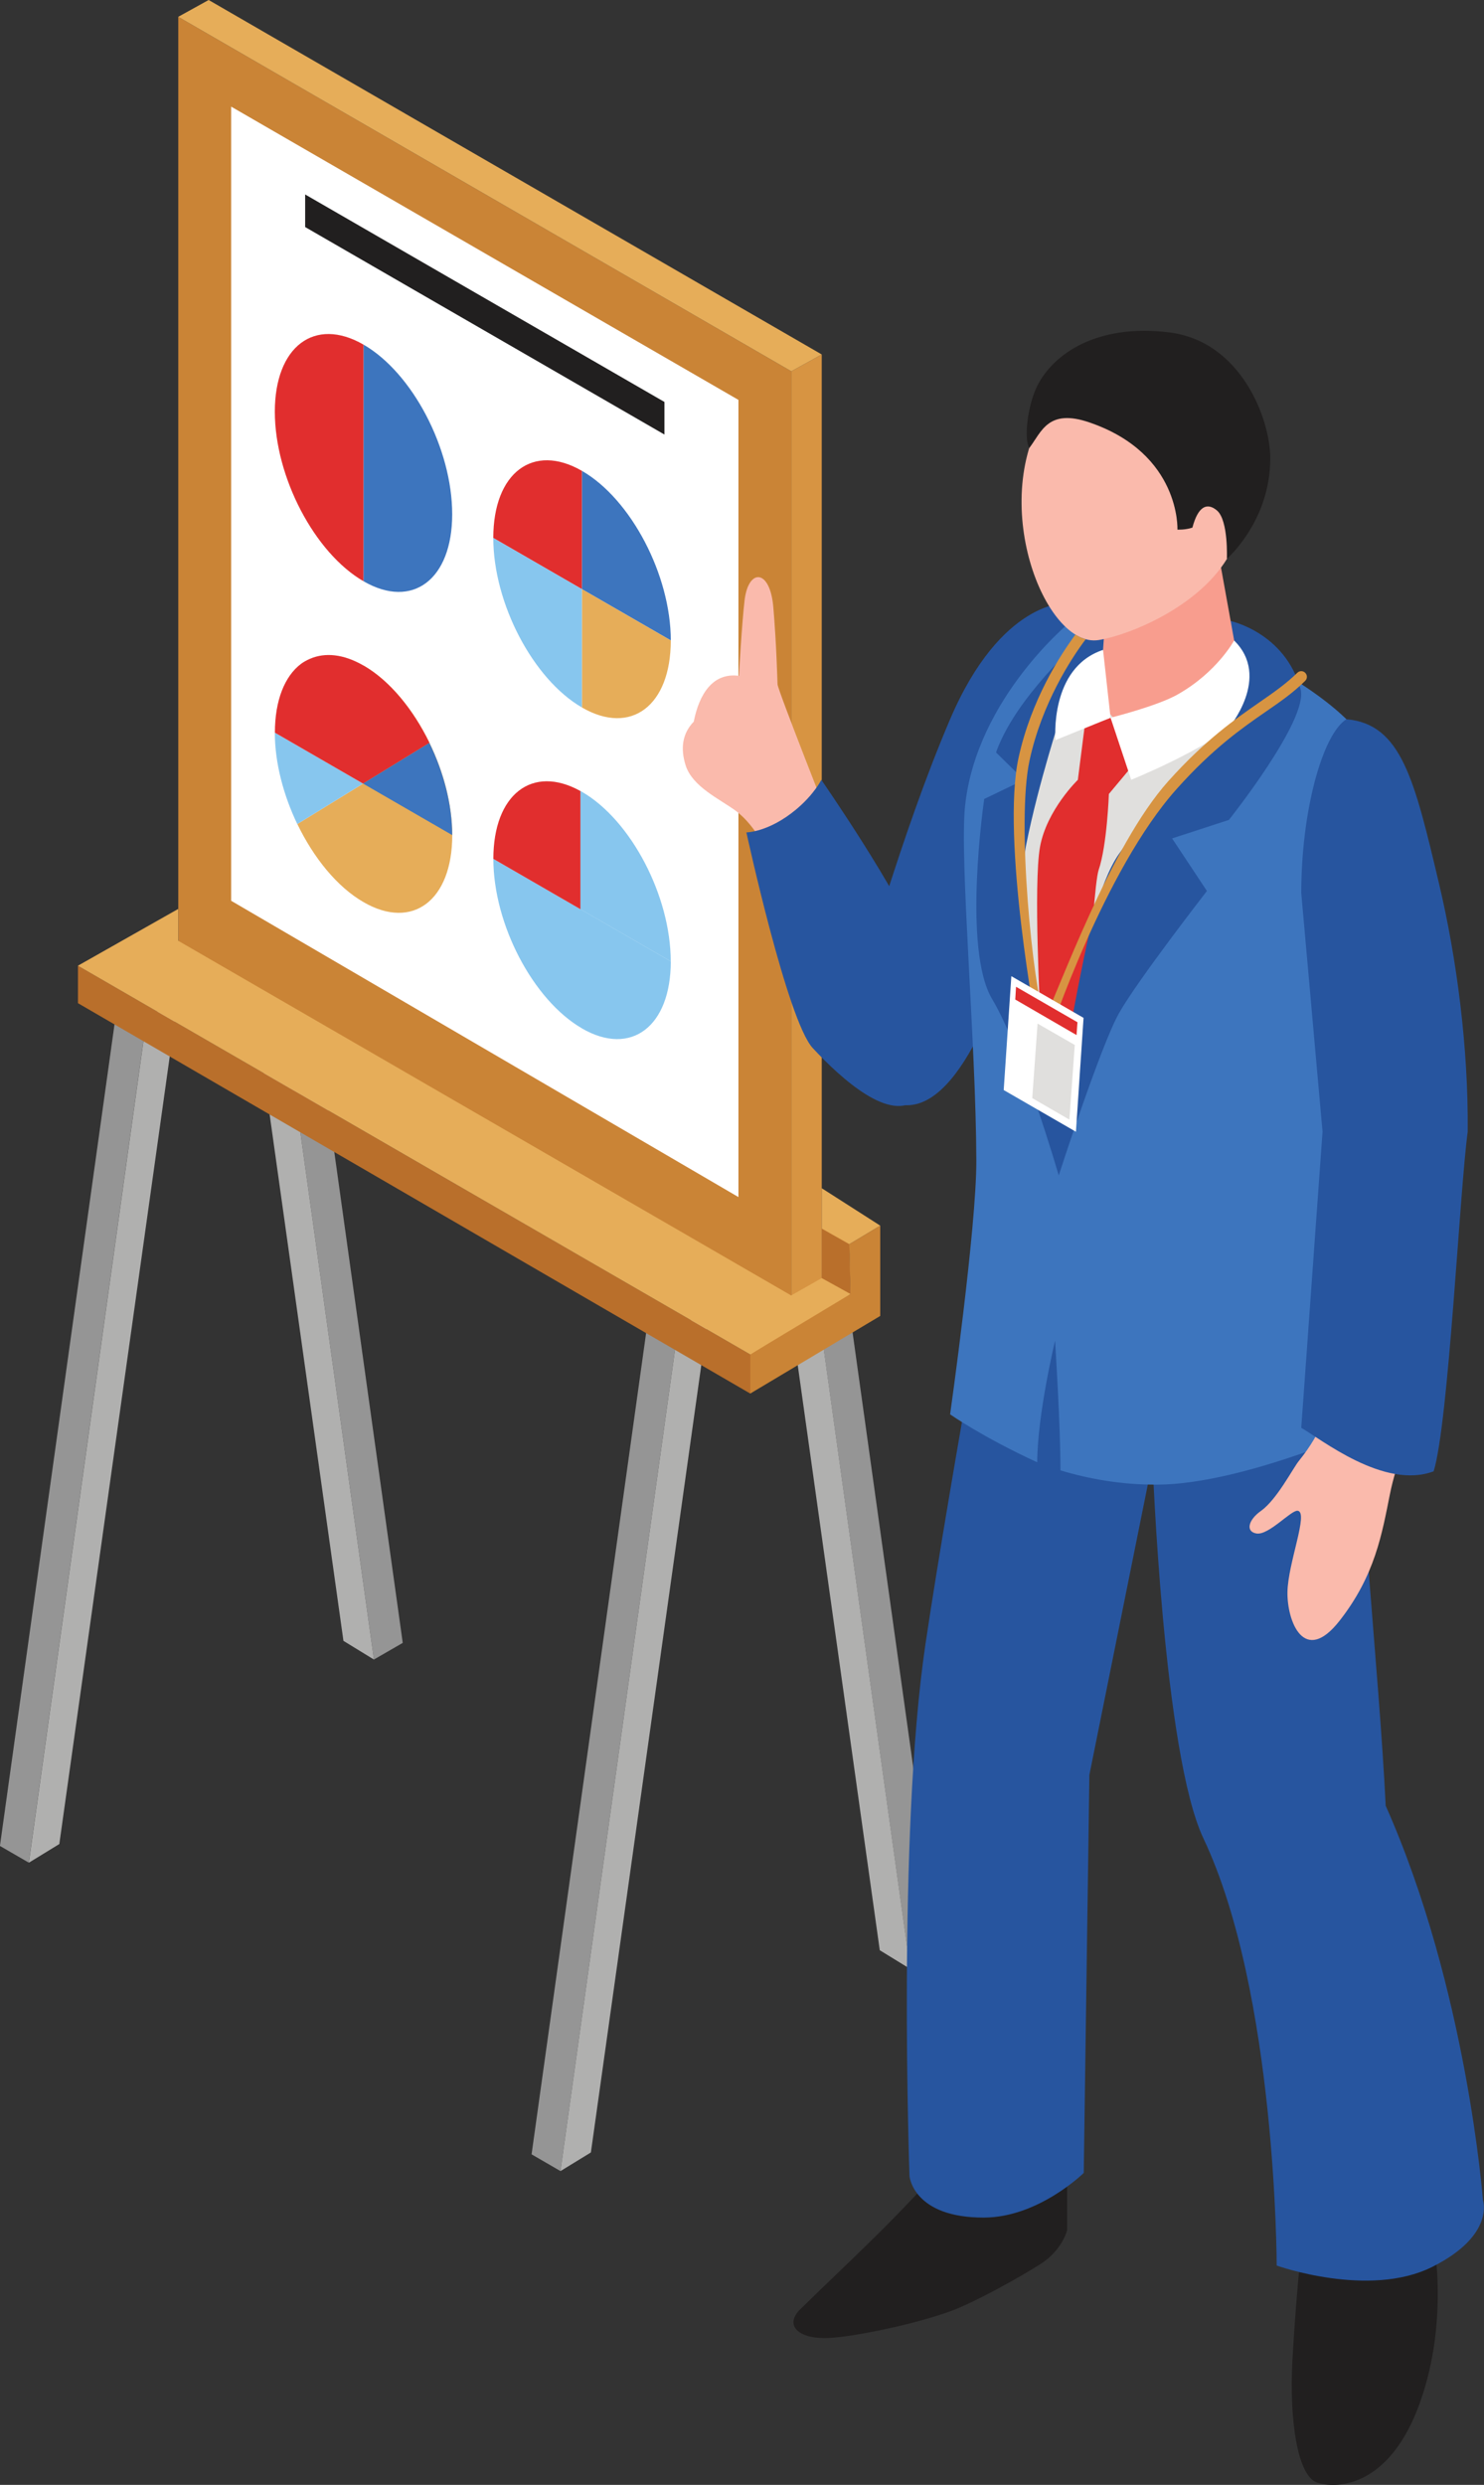 <?xml version="1.0" encoding="UTF-8" standalone="no"?>
<!-- Created with Inkscape (http://www.inkscape.org/) -->

<svg
   width="23.143mm"
   height="38.73mm"
   viewBox="0 0 23.143 38.73"
   version="1.1"
   id="svg3964"
   xmlns="http://www.w3.org/2000/svg"
   xmlns:svg="http://www.w3.org/2000/svg">
  <rect x="0" y="0" width="23.143" height="38.73" fill="#333333" stroke="none"/>
  <defs
     id="defs3961" />
  <g
     id="layer1"
     transform="translate(-102.446,-152.751)">
    <path
       fill-rule="nonzero"
       fill="#959595"
       fill-opacity="1"
       d="m 110.737,186.33 0.449,0.26 1.852,-13.268 -0.451,-0.259 -1.851,13.266"
       id="path1950"
       style="stroke-width:0.353" />
    <path
       fill-rule="nonzero"
       fill="#b0b0af"
       fill-opacity="1"
       d="m 111.186,186.591 0.475,-0.291 1.819,-12.966 -0.442,-0.011 -1.852,13.268"
       id="path1952"
       style="stroke-width:0.353" />
    <path
       fill-rule="nonzero"
       fill="#959595"
       fill-opacity="1"
       d="m 102.446,181.523 0.449,0.26 1.852,-13.268 -0.451,-0.259 -1.851,13.266"
       id="path1954"
       style="stroke-width:0.353" />
    <path
       fill-rule="nonzero"
       fill="#b0b0af"
       fill-opacity="1"
       d="m 102.896,181.784 0.475,-0.291 1.819,-12.966 -0.442,-0.011 -1.852,13.268"
       id="path1956"
       style="stroke-width:0.353" />
    <path
       fill-rule="nonzero"
       fill="#959595"
       fill-opacity="1"
       d="m 115.638,172.774 1.452,10.406 -0.451,0.259 -1.463,-10.488 c 0.165,-0.04 0.321,-0.097 0.462,-0.176"
       id="path1958"
       style="stroke-width:0.353" />
    <path
       fill-rule="nonzero"
       fill="#b0b0af"
       fill-opacity="1"
       d="m 115.002,172.995 c 0.062,-0.01 0.117,-0.029 0.175,-0.044 l 1.463,10.488 -0.474,-0.291 -1.426,-10.166 c 0.081,0.018 0.168,0.026 0.262,0.012"
       id="path1960"
       style="stroke-width:0.353" />
    <path
       fill-rule="nonzero"
       fill="#959595"
       fill-opacity="1"
       d="m 108.726,178.358 -0.449,0.259 -1.852,-13.266 0.451,-0.26 1.851,13.268"
       id="path1962"
       style="stroke-width:0.353" />
    <path
       fill-rule="nonzero"
       fill="#b0b0af"
       fill-opacity="1"
       d="m 108.277,178.617 -0.475,-0.291 -1.819,-12.966 0.442,-0.01 1.852,13.266"
       id="path1964"
       style="stroke-width:0.353" />
    <path
       fill-rule="nonzero"
       fill="#ca8436"
       fill-opacity="1"
       d="m 105.226,153.013 v 14.96 l 9.561,5.581 v -15.016 l -9.561,-5.525"
       id="path1966"
       style="stroke-width:0.353" />
    <path
       fill-rule="nonzero"
       fill="#ffffff"
       fill-opacity="1"
       d="m 106.051,154.413 v 12.378 l 7.911,4.618 V 158.984 l -7.911,-4.571"
       id="path1968"
       style="stroke-width:0.353" />
    <path
       fill-rule="nonzero"
       fill="#d79442"
       fill-opacity="1"
       d="m 114.787,158.538 0.474,-0.262 v 15 l -0.474,0.278 v -15.016"
       id="path1970"
       style="stroke-width:0.353" />
    <path
       fill-rule="nonzero"
       fill="#e6ad59"
       fill-opacity="1"
       d="m 105.226,153.013 0.474,-0.262 9.561,5.525 -0.474,0.262 -9.561,-5.525"
       id="path1972"
       style="stroke-width:0.353" />
    <path
       fill-rule="nonzero"
       fill="#e6ad59"
       fill-opacity="1"
       d="m 116.173,171.854 -0.912,-0.583 v 1.401 l -1.113,0.631 v 0.78 l 1.563,-1.163 -0.019,-0.777 0.482,-0.289"
       id="path1974"
       style="stroke-width:0.353" />
    <path
       fill-rule="nonzero"
       fill="#b96f2b"
       fill-opacity="1"
       d="m 114.147,173.862 -10.485,-6.059 v 0.584 l 10.485,6.085 v -0.61"
       id="path1976"
       style="stroke-width:0.353" />
    <path
       fill-rule="nonzero"
       fill="#ca8436"
       fill-opacity="1"
       d="m 116.173,171.854 -0.482,0.289 0.019,0.777 -1.563,0.941 v 0.61 l 2.026,-1.209 v -1.41"
       id="path1978"
       style="stroke-width:0.353" />
    <path
       fill-rule="nonzero"
       fill="#e6ad59"
       fill-opacity="1"
       d="m 114.147,173.862 1.062,-0.674 -9.984,-5.774 v -0.496 l -1.564,0.885 10.485,6.059"
       id="path1980"
       style="stroke-width:0.353" />
    <path
       fill-rule="nonzero"
       fill="#b96f2b"
       fill-opacity="1"
       d="m 115.71,172.92 -0.449,-0.248 v -0.772 l 0.43,0.243 0.019,0.777"
       id="path1982"
       style="stroke-width:0.353" />
    <path
       fill-rule="nonzero"
       fill="#e12e2e"
       fill-opacity="1"
       d="m 106.732,159.168 c 0,1.018 0.62,2.202 1.384,2.643 v -3.688 c -0.763,-0.441 -1.384,0.028 -1.384,1.045"
       id="path1984"
       style="stroke-width:0.353" />
    <path
       fill-rule="nonzero"
       fill="#3d75be"
       fill-opacity="1"
       d="m 109.498,160.766 c 0,-1.02 -0.619,-2.202 -1.382,-2.643 v 3.688 c 0.763,0.441 1.382,-0.028 1.382,-1.045"
       id="path1986"
       style="stroke-width:0.353" />
    <path
       fill-rule="nonzero"
       fill="#87c6ee"
       fill-opacity="1"
       d="m 111.523,168.781 c 0.763,0.441 1.384,-0.028 1.384,-1.046 l -2.767,-1.597 c 0,1.02 0.62,2.202 1.384,2.643"
       id="path1988"
       style="stroke-width:0.353" />
    <path
       fill-rule="nonzero"
       fill="#e6ad59"
       fill-opacity="1"
       d="m 108.116,163.125 v 1.844 l -0.008,-0.004 -1.025,0.63 c 0.254,0.526 0.621,0.981 1.034,1.218 0.763,0.441 1.382,-0.028 1.382,-1.046 0,-1.017 -0.619,-2.201 -1.382,-2.642"
       id="path1990"
       style="stroke-width:0.353" />
    <path
       fill-rule="nonzero"
       fill="#87c6ee"
       fill-opacity="1"
       d="m 106.732,164.171 c 0,0.469 0.134,0.973 0.35,1.424 l 1.025,-0.63 c 0,0 -1.025,-0.593 -1.375,-0.794"
       id="path1992"
       style="stroke-width:0.353" />
    <path
       fill-rule="nonzero"
       fill="#e12e2e"
       fill-opacity="1"
       d="m 108.116,163.125 c -0.314,-0.182 -0.602,-0.207 -0.835,-0.106 -0.05,0.022 -0.098,0.047 -0.143,0.081 -0.249,0.189 -0.405,0.561 -0.405,1.071 l 1.375,0.794 0.008,-0.006 1.027,-0.63 c -0.254,-0.521 -0.619,-0.969 -1.027,-1.204"
       id="path1994"
       style="stroke-width:0.353" />
    <path
       fill-rule="nonzero"
       fill="#3d75be"
       fill-opacity="1"
       d="m 108.116,164.969 1.382,0.798 c 0,-0.474 -0.135,-0.984 -0.356,-1.437 l -1.027,0.63 v 0.01"
       id="path1996"
       style="stroke-width:0.353" />
    <path
       fill-rule="nonzero"
       fill="#3d75be"
       fill-opacity="1"
       d="m 108.107,164.965 0.008,0.004 v -0.01 z m 0,0"
       id="path1998"
       style="stroke-width:0.353" />
    <path
       fill-rule="nonzero"
       fill="#e12e2e"
       fill-opacity="1"
       d="m 111.523,160.091 c -0.763,-0.441 -1.384,0.028 -1.384,1.045 l 1.384,0.799 v -1.844"
       id="path2000"
       style="stroke-width:0.353" />
    <path
       fill-rule="nonzero"
       fill="#3d75be"
       fill-opacity="1"
       d="m 112.907,162.733 c 0,-1.018 -0.62,-2.201 -1.384,-2.642 v 1.844 l 1.384,0.798"
       id="path2002"
       style="stroke-width:0.353" />
    <path
       fill-rule="nonzero"
       fill="#87c6ee"
       fill-opacity="1"
       d="m 111.523,163.779 v -1.844 l -1.384,-0.799 c 0,1.018 0.62,2.202 1.384,2.643"
       id="path2004"
       style="stroke-width:0.353" />
    <path
       fill-rule="nonzero"
       fill="#e6ad59"
       fill-opacity="1"
       d="m 111.523,163.779 c 0.763,0.441 1.384,-0.028 1.384,-1.046 l -1.384,-0.798 v 1.844"
       id="path2006"
       style="stroke-width:0.353" />
    <path
       fill-rule="nonzero"
       fill="#e12e2e"
       fill-opacity="1"
       d="m 110.14,166.138 1.359,0.785 v -1.842 c -0.752,-0.418 -1.359,0.051 -1.359,1.057"
       id="path2008"
       style="stroke-width:0.353" />
    <path
       fill-rule="nonzero"
       fill="#87c6ee"
       fill-opacity="1"
       d="m 111.523,165.093 c -0.008,-0.006 -0.017,-0.008 -0.025,-0.012 v 1.842 l 1.408,0.812 c 0,-1.018 -0.62,-2.201 -1.384,-2.642"
       id="path2010"
       style="stroke-width:0.353" />
    <path
       fill-rule="nonzero"
       fill="#211f1f"
       fill-opacity="1"
       d="m 112.808,159.524 -5.603,-3.234 v -0.508 l 5.603,3.234 v 0.508"
       id="path2012"
       style="stroke-width:0.353" />
    <path
       fill-rule="nonzero"
       fill="#27559f"
       fill-opacity="1"
       d="m 116.589,169.978 c 1.721,0 2.766,-7.459 2.766,-7.459 l -0.266,-0.371 c 0,0 -1.025,-0.059 -1.826,1.813 -0.801,1.874 -1.334,3.97 -1.425,4.005 0.058,0.445 0.407,2.012 0.751,2.012"
       id="path2014"
       style="stroke-width:0.353" />
    <path
       fill-rule="nonzero"
       fill="#211f1f"
       fill-opacity="1"
       d="m 116.826,186.859 c 0,0 -0.372,0.405 -0.87,0.889 -0.46,0.449 -0.602,0.577 -1.029,0.995 -0.249,0.244 -0.044,0.467 0.431,0.449 0.418,-0.017 1.363,-0.22 1.893,-0.411 0.375,-0.135 1.064,-0.515 1.417,-0.739 0.351,-0.223 0.42,-0.532 0.42,-0.532 v -0.748 l -2.263,0.097"
       id="path2016"
       style="stroke-width:0.353" />
    <path
       fill-rule="nonzero"
       fill="#211f1f"
       fill-opacity="1"
       d="m 122.741,187.791 c 0,0 -0.085,0.768 -0.139,1.731 -0.054,0.963 0.083,1.815 0.378,1.921 0.295,0.105 1.134,0.092 1.611,-1.246 0.477,-1.338 0.193,-2.636 0.193,-2.636 l -2.042,0.23"
       id="path2018"
       style="stroke-width:0.353" />
    <path
       fill-rule="nonzero"
       fill="#27559f"
       fill-opacity="1"
       d="m 123.694,174.606 c 0.176,-2.745 -1.337,-4.189 -1.337,-4.189 0.12,-0.925 -4.171,0.371 -4.171,0.371 0,0 -0.919,4.973 -1.308,7.593 -0.441,2.977 -0.248,8.29 -0.248,8.29 0,0 0.057,0.648 1.164,0.644 0.852,-0.004 1.553,-0.696 1.553,-0.696 l 0.088,-6.204 0.985,-4.892 c 0,0 0.168,4.564 0.794,5.883 1.142,2.41 1.142,6.657 1.142,6.657 0,0 1.439,0.514 2.425,0.021 0.985,-0.493 0.791,-1.043 0.791,-1.043 0,0 -0.248,-3.294 -1.516,-6.145 -0.106,-2.165 -0.444,-5.028 -0.364,-6.289"
       id="path2020"
       style="stroke-width:0.353" />
    <path
       fill-rule="nonzero"
       fill="#3d75be"
       fill-opacity="1"
       d="m 119.154,162.429 c 0,0 -1.481,1.196 -1.658,2.887 -0.087,0.841 0.17,3.668 0.176,5.522 0.004,1.039 -0.409,3.958 -0.409,3.958 0,0 0.517,0.361 1.359,0.747 0,-0.74 0.278,-1.896 0.278,-1.896 0,0 0.084,1.304 0.084,2.022 0.446,0.134 0.954,0.225 1.512,0.222 1.371,-0.007 3.418,-0.948 3.418,-0.948 0,0 -0.75,-3.615 -0.586,-4.878 0.244,-1.878 0.609,-4.915 0.543,-5.413 -0.11,-0.831 -1.995,-1.731 -1.995,-1.731 0,0 -1.337,-1.035 -2.722,-0.491"
       id="path2022"
       style="stroke-width:0.353" />
    <path
       fill-rule="nonzero"
       fill="#27559f"
       fill-opacity="1"
       d="m 119.8,162.271 c 0,0 -0.808,0.642 -1.385,1.425 -0.34,0.462 -0.435,0.784 -0.435,0.784 l 0.435,0.426 -0.62,0.298 c 0,0 -0.346,2.336 0.124,3.12 0.47,0.785 1.038,2.748 1.038,2.748 0,0 0.655,-2.027 0.941,-2.531 0.285,-0.506 1.37,-1.903 1.37,-1.903 l -0.543,-0.819 0.886,-0.289 c 0,0 1.247,-1.564 1.118,-2.037 -0.244,-0.883 -1.091,-1.062 -1.091,-1.062 L 119.8,162.271"
       id="path2024"
       style="stroke-width:0.353" />
    <path
       fill-rule="nonzero"
       fill="#e0dfdd"
       fill-opacity="1"
       d="m 118.994,163.885 c 0,0 -0.351,1.065 -0.544,2.03 -0.193,0.963 0.507,4.17 0.507,4.17 0,0 0.313,-3.134 0.941,-4.027 0.744,-1.056 1.713,-2.059 1.713,-2.059 0,0 -1.975,-0.361 -2.617,-0.114"
       id="path2026"
       style="stroke-width:0.353" />
    <path
       fill-rule="nonzero"
       fill="#e12e2e"
       fill-opacity="1"
       d="m 119.36,164.083 -0.105,0.823 c 0,0 -0.486,0.47 -0.59,1.045 -0.105,0.575 0.006,2.655 0.006,2.655 l 0.285,1.479 0.125,-0.988 c 0,0 0.222,-1.279 0.413,-2.068 0.028,-0.346 0.057,-0.631 0.085,-0.717 0.132,-0.387 0.16,-1.186 0.16,-1.186 l 0.514,-0.615 -0.489,-0.572 -0.405,0.145"
       id="path2028"
       style="stroke-width:0.353" />
    <path
       fill-rule="nonzero"
       fill="#f89d8e"
       fill-opacity="1"
       d="m 119.683,162.378 -0.09,1.302 c 0,0 0.172,0.258 0.612,0.63 0.47,-0.147 1.563,-1.16 1.563,-1.16 l -0.365,-2.022 -1.72,1.25"
       id="path2030"
       style="stroke-width:0.353" />
    <path
       fill-rule="nonzero"
       fill="#fabaac"
       fill-opacity="1"
       d="m 121.605,158.904 c -0.491,-0.623 -1.898,-1.149 -2.815,0.208 -0.962,1.424 -0.052,3.751 0.79,3.615 0.473,-0.076 1.535,-0.506 2,-1.265 0.525,-0.856 0.407,-2.073 0.026,-2.558"
       id="path2032"
       style="stroke-width:0.353" />
    <path
       fill-rule="nonzero"
       fill="#ffffff"
       fill-opacity="1"
       d="m 119.648,162.881 0.117,1.057 -0.859,0.349 c 0,0 -0.099,-1.127 0.741,-1.406"
       id="path2034"
       style="stroke-width:0.353" />
    <path
       fill-rule="nonzero"
       fill="#ffffff"
       fill-opacity="1"
       d="m 121.692,162.734 c 0,0 -0.266,0.495 -0.882,0.842 -0.314,0.179 -1.045,0.362 -1.045,0.362 l 0.322,0.967 c 0,0 1.021,-0.413 1.523,-0.812 0,0 0.666,-0.788 0.081,-1.36"
       id="path2036"
       style="stroke-width:0.353" />
    <path
       fill-rule="nonzero"
       fill="#211f1f"
       fill-opacity="1"
       d="m 118.498,159.734 c 0.192,-0.254 0.292,-0.621 0.94,-0.398 1.424,0.488 1.37,1.67 1.37,1.67 0,0 0.128,0.006 0.234,-0.032 0.085,-0.325 0.225,-0.401 0.384,-0.265 0.179,0.156 0.153,0.752 0.153,0.752 0,0 0.679,-0.587 0.677,-1.568 -10e-4,-0.612 -0.455,-1.822 -1.575,-1.961 -1.12,-0.139 -1.805,0.328 -2.059,0.834 -0.149,0.294 -0.212,0.827 -0.124,0.967"
       id="path2038"
       style="stroke-width:0.353" />
    <path
       fill-rule="nonzero"
       fill="#fabaac"
       fill-opacity="1"
       d="m 123.135,174.705 c 0,0 -0.045,0.338 -0.435,0.819 -0.092,0.114 -0.342,0.601 -0.59,0.777 -0.193,0.136 -0.245,0.32 -0.072,0.351 0.189,0.036 0.542,-0.365 0.644,-0.354 0.179,0.019 -0.152,0.817 -0.158,1.269 -0.007,0.453 0.26,1.152 0.814,0.444 0.554,-0.708 0.661,-1.359 0.784,-1.972 0.105,-0.522 0.292,-0.863 0.292,-0.863 l -1.279,-0.471"
       id="path2040"
       style="stroke-width:0.353" />
    <path
       fill-rule="nonzero"
       fill="#27559f"
       fill-opacity="1"
       d="m 124.804,175.683 c 0.234,-0.761 0.404,-4.356 0.531,-5.292 0.012,-1.312 -0.171,-2.702 -0.449,-3.875 -0.382,-1.611 -0.584,-2.48 -1.443,-2.555 -0.379,0.243 -0.704,1.448 -0.704,2.709 l 0.332,3.721 -0.332,4.615 c 0.298,0.167 1.293,0.97 2.066,0.677"
       id="path2042"
       style="stroke-width:0.353" />
    <path
       fill-rule="nonzero"
       fill="#d79442"
       fill-opacity="1"
       d="m 118.717,169.087 -0.076,-0.194 c -0.032,-0.081 -0.582,-3.087 -0.311,-4.33 0.196,-0.9 0.648,-1.599 0.887,-1.921 0.05,0.032 0.101,0.054 0.16,0.073 -0.22,0.292 -0.681,0.992 -0.875,1.887 -0.209,0.966 0.054,3.514 0.233,4.032 0.223,-0.444 1.021,-2.693 1.931,-3.708 0.58,-0.646 1.043,-0.966 1.414,-1.224 0.226,-0.156 0.42,-0.291 0.597,-0.464 0.035,-0.035 0.09,-0.035 0.124,0 0.035,0.035 0.035,0.091 -0.001,0.125 -0.186,0.185 -0.386,0.324 -0.619,0.484 -0.364,0.252 -0.817,0.566 -1.382,1.198 -1.136,1.265 -1.989,3.838 -1.994,3.853 l -0.087,0.19"
       id="path2044"
       style="stroke-width:0.353" />
    <path
       fill-rule="nonzero"
       fill="#ffffff"
       fill-opacity="1"
       d="m 118.218,167.966 -0.119,1.772 v 0.003 l 1.126,0.65 0.119,-1.775 -1.126,-0.65"
       id="path2046"
       style="stroke-width:0.353" />
    <path
       fill-rule="nonzero"
       fill="#e12e2e"
       fill-opacity="1"
       d="m 118.291,168.132 -0.012,0.198 0.956,0.554 0.014,-0.2 -0.958,-0.553"
       id="path2048"
       style="stroke-width:0.353" />
    <path
       fill-rule="nonzero"
       fill="#e0dfdd"
       fill-opacity="1"
       d="m 118.627,168.704 -0.083,1.163 0.579,0.335 0.084,-1.164 -0.58,-0.333"
       id="path2050"
       style="stroke-width:0.353" />
    <path
       fill-rule="nonzero"
       fill="#fabaac"
       fill-opacity="1"
       d="m 113.97,163.287 c 0,0 0.045,-0.827 0.088,-1.181 0.058,-0.496 0.397,-0.496 0.448,0.11 0.048,0.561 0.062,1.112 0.066,1.202 0.004,0.088 0.838,2.199 0.838,2.199 l -0.955,0.511 c 0,0 -0.197,-0.495 -0.544,-0.746 -0.249,-0.181 -0.67,-0.371 -0.774,-0.706 -0.079,-0.255 -0.054,-0.489 0.128,-0.677 0.083,-0.423 0.294,-0.77 0.706,-0.714"
       id="path2052"
       style="stroke-width:0.353" />
    <path
       fill-rule="nonzero"
       fill="#27559f"
       fill-opacity="1"
       d="m 115.255,164.906 c 0,0 1.24,1.79 1.499,2.545 0.259,0.754 0.413,2.022 0,2.421 -0.413,0.4 -1.192,-0.311 -1.633,-0.785 -0.397,-0.427 -1.035,-3.362 -1.035,-3.362 0,0 0.351,-0.001 0.781,-0.362 0.278,-0.234 0.387,-0.456 0.387,-0.456"
       id="path2054"
       style="stroke-width:0.353" />
  </g>
</svg>
